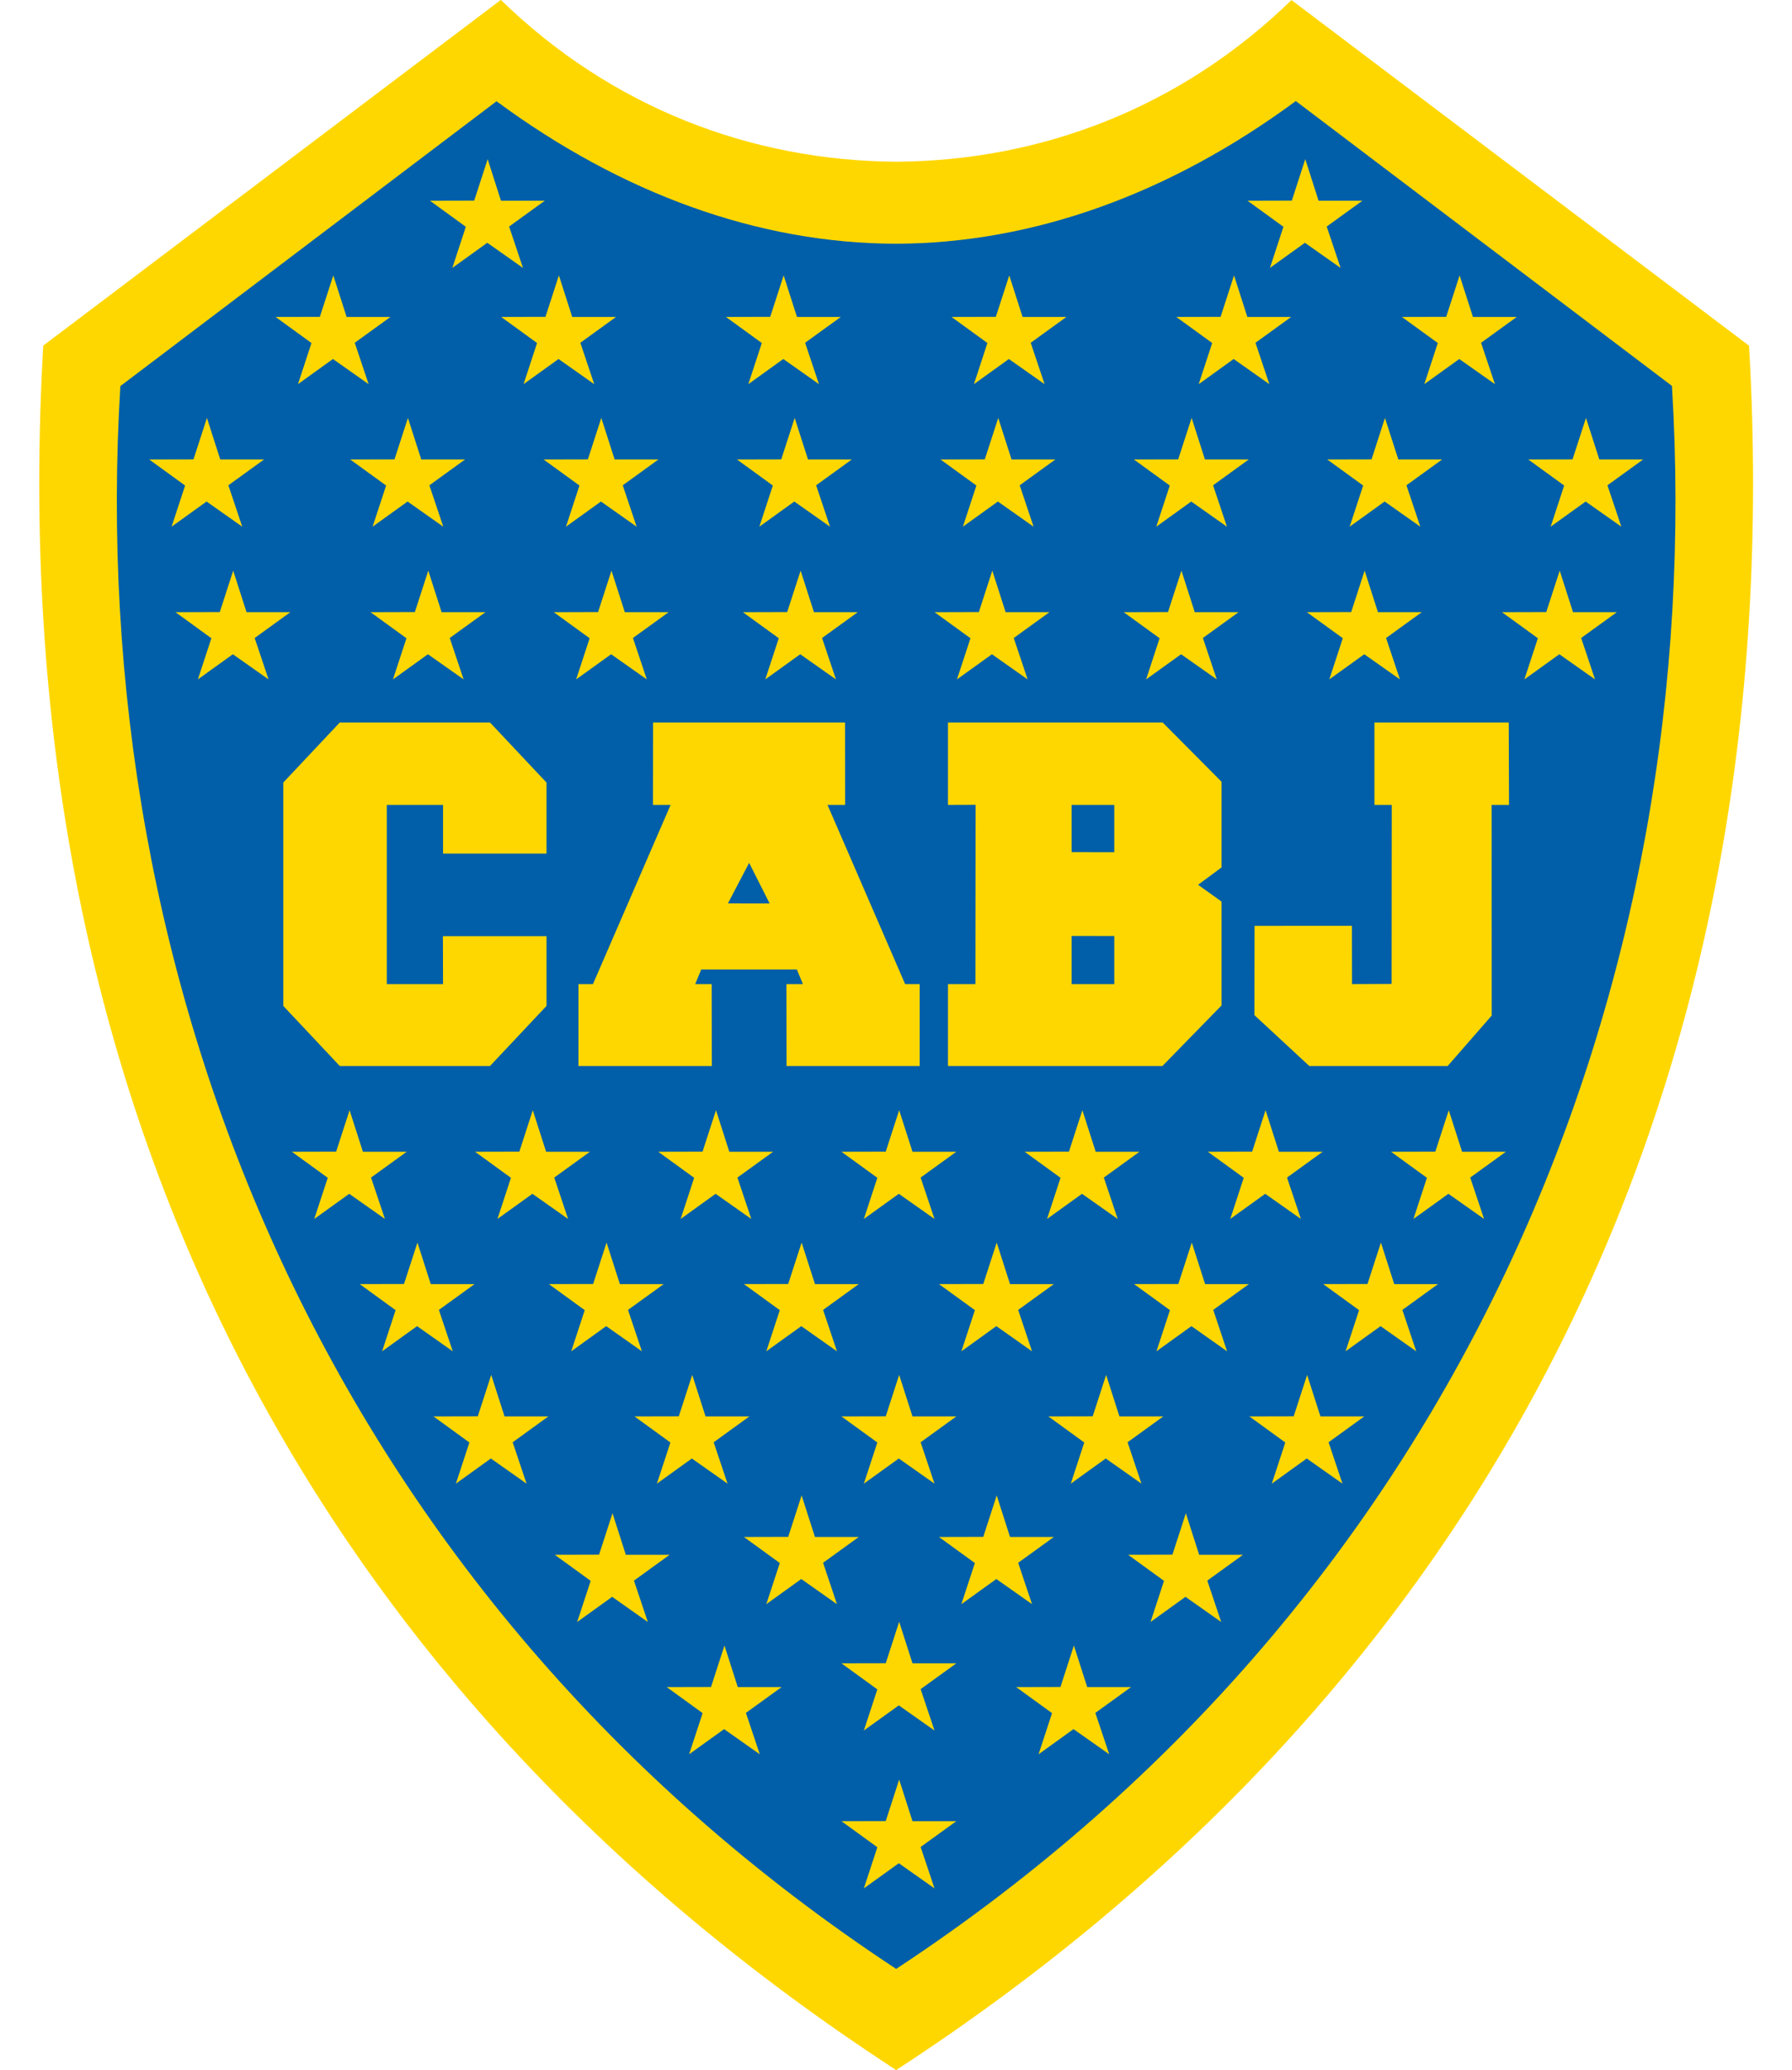 <?xml version="1.0" encoding="UTF-8"?>
<svg xmlns="http://www.w3.org/2000/svg" xmlns:xlink="http://www.w3.org/1999/xlink" width="567.2pt" height="655.1pt" viewBox="0 0 567.2 655.1" version="1.1">
<defs>
<clipPath id="clip1">
  <path d="M 12 0 L 555 0 L 555 655.102 L 12 655.102 Z M 12 0 "/>
</clipPath>
</defs>
<g id="surface1">
<g clip-path="url(#clip1)" clip-rule="nonzero">
<path style=" stroke:none;fill-rule:evenodd;fill:rgb(100%,84.375%,0%);fill-opacity:1;" d="M 283.652 655.023 C 97.594 533.938 0.004 347.535 13.691 109.355 L 158.531 -0.031 C 193.609 34.105 237.809 50.855 283.652 51.176 C 329.488 50.887 373.691 34.145 408.777 0.016 L 553.609 109.395 C 567.297 347.57 469.711 533.973 283.652 655.023 Z M 283.652 655.023 "/>
</g>
<path style=" stroke:none;fill-rule:evenodd;fill:rgb(0%,37.256%,65.819%);fill-opacity:1;" d="M 283.652 77.125 C 240.18 77.055 196.898 61.34 157.156 32.039 L 38.094 122.172 C 26.613 311.043 103.52 504.477 283.652 623.016 C 463.781 504.422 540.684 310.98 529.203 122.113 L 410.145 31.977 C 370.41 61.281 327.117 76.996 283.652 77.125 Z M 283.652 77.125 "/>
<path style=" stroke:none;fill-rule:evenodd;fill:rgb(100%,84.375%,0%);fill-opacity:1;" d="M 284.602 351.301 L 288.82 364.445 L 302.688 364.445 L 291.395 372.613 L 295.785 385.711 L 284.488 377.75 L 273.422 385.711 L 277.695 372.691 L 266.336 364.445 L 280.352 364.41 Z M 284.602 351.301 "/>
<path style=" stroke:none;fill-rule:evenodd;fill:rgb(100%,84.375%,0%);fill-opacity:1;" d="M 342.59 351.301 L 346.805 364.445 L 360.672 364.445 L 349.379 372.613 L 353.77 385.711 L 342.473 377.75 L 331.406 385.711 L 335.676 372.691 L 324.32 364.445 L 338.34 364.41 Z M 342.59 351.301 "/>
<path style=" stroke:none;fill-rule:evenodd;fill:rgb(100%,84.375%,0%);fill-opacity:1;" d="M 400.574 351.301 L 404.789 364.445 L 418.656 364.445 L 407.363 372.613 L 411.754 385.711 L 400.461 377.75 L 389.395 385.711 L 393.664 372.691 L 382.305 364.445 L 396.32 364.41 Z M 400.574 351.301 "/>
<path style=" stroke:none;fill-rule:evenodd;fill:rgb(100%,84.375%,0%);fill-opacity:1;" d="M 458.559 351.301 L 462.773 364.445 L 476.641 364.445 L 465.348 372.613 L 469.738 385.711 L 458.445 377.75 L 447.379 385.711 L 451.648 372.691 L 440.289 364.445 L 454.305 364.41 Z M 458.559 351.301 "/>
<path style=" stroke:none;fill-rule:evenodd;fill:rgb(100%,84.375%,0%);fill-opacity:1;" d="M 226.621 351.301 L 230.84 364.445 L 244.703 364.445 L 233.406 372.613 L 237.801 385.711 L 226.504 377.75 L 215.438 385.711 L 219.711 372.691 L 208.348 364.445 L 222.367 364.41 Z M 226.621 351.301 "/>
<path style=" stroke:none;fill-rule:evenodd;fill:rgb(100%,84.375%,0%);fill-opacity:1;" d="M 168.633 351.301 L 172.852 364.445 L 186.719 364.445 L 175.426 372.613 L 179.812 385.711 L 168.516 377.75 L 157.449 385.711 L 161.723 372.691 L 150.363 364.445 L 164.383 364.41 Z M 168.633 351.301 "/>
<path style=" stroke:none;fill-rule:evenodd;fill:rgb(100%,84.375%,0%);fill-opacity:1;" d="M 110.648 351.301 L 114.863 364.445 L 128.73 364.445 L 117.438 372.613 L 121.836 385.711 L 110.535 377.75 L 99.465 385.711 L 103.738 372.691 L 92.379 364.445 L 106.395 364.41 Z M 110.648 351.301 "/>
<path style=" stroke:none;fill-rule:evenodd;fill:rgb(100%,84.375%,0%);fill-opacity:1;" d="M 315.477 393.18 L 319.691 406.32 L 333.562 406.32 L 322.266 414.492 L 326.656 427.59 L 315.359 419.625 L 304.297 427.59 L 308.566 414.57 L 297.203 406.32 L 311.223 406.289 Z M 315.477 393.18 "/>
<path style=" stroke:none;fill-rule:evenodd;fill:rgb(100%,84.375%,0%);fill-opacity:1;" d="M 377.223 393.18 L 381.434 406.32 L 395.301 406.32 L 384.008 414.492 L 388.398 427.59 L 377.102 419.625 L 366.039 427.59 L 370.309 414.57 L 358.949 406.32 L 372.965 406.289 Z M 377.223 393.18 "/>
<path style=" stroke:none;fill-rule:evenodd;fill:rgb(100%,84.375%,0%);fill-opacity:1;" d="M 437.086 393.18 L 441.297 406.32 L 455.164 406.32 L 443.871 414.492 L 448.266 427.59 L 436.969 419.625 L 425.902 427.59 L 430.172 414.57 L 418.812 406.32 L 432.836 406.289 Z M 437.086 393.18 "/>
<path style=" stroke:none;fill-rule:evenodd;fill:rgb(100%,84.375%,0%);fill-opacity:1;" d="M 253.73 393.18 L 257.949 406.32 L 271.816 406.32 L 260.523 414.492 L 264.914 427.59 L 253.617 419.625 L 242.547 427.59 L 246.82 414.57 L 235.465 406.32 L 249.477 406.289 Z M 253.73 393.18 "/>
<path style=" stroke:none;fill-rule:evenodd;fill:rgb(100%,84.375%,0%);fill-opacity:1;" d="M 191.988 393.18 L 196.203 406.32 L 210.07 406.32 L 198.777 414.492 L 203.172 427.59 L 191.871 419.625 L 180.805 427.59 L 185.078 414.57 L 173.719 406.32 L 187.738 406.289 Z M 191.988 393.18 "/>
<path style=" stroke:none;fill-rule:evenodd;fill:rgb(100%,84.375%,0%);fill-opacity:1;" d="M 132.129 393.18 L 136.34 406.32 L 150.211 406.32 L 138.914 414.492 L 143.305 427.59 L 132.008 419.625 L 120.941 427.59 L 125.215 414.57 L 113.855 406.32 L 127.871 406.289 Z M 132.129 393.18 "/>
<path style=" stroke:none;fill-rule:evenodd;fill:rgb(100%,84.375%,0%);fill-opacity:1;" d="M 350.109 435.055 L 354.324 448.199 L 368.191 448.199 L 356.898 456.371 L 361.289 469.465 L 349.988 461.504 L 338.922 469.465 L 343.191 456.445 L 331.84 448.199 L 345.855 448.168 Z M 350.109 435.055 "/>
<path style=" stroke:none;fill-rule:evenodd;fill:rgb(100%,84.375%,0%);fill-opacity:1;" d="M 413.727 435.055 L 417.945 448.199 L 431.809 448.199 L 420.516 456.371 L 424.906 469.465 L 413.609 461.504 L 402.547 469.465 L 406.816 456.445 L 395.461 448.199 L 409.473 448.168 Z M 413.727 435.055 "/>
<path style=" stroke:none;fill-rule:evenodd;fill:rgb(100%,84.375%,0%);fill-opacity:1;" d="M 284.602 435.055 L 288.82 448.199 L 302.688 448.199 L 291.395 456.371 L 295.785 469.465 L 284.488 461.504 L 273.422 469.465 L 277.695 456.445 L 266.336 448.199 L 280.352 448.168 Z M 284.602 435.055 "/>
<path style=" stroke:none;fill-rule:evenodd;fill:rgb(100%,84.375%,0%);fill-opacity:1;" d="M 219.102 435.055 L 223.316 448.199 L 237.184 448.199 L 225.891 456.371 L 230.281 469.465 L 218.984 461.504 L 207.922 469.465 L 212.191 456.445 L 200.836 448.199 L 214.848 448.168 Z M 219.102 435.055 "/>
<path style=" stroke:none;fill-rule:evenodd;fill:rgb(100%,84.375%,0%);fill-opacity:1;" d="M 155.48 435.055 L 159.695 448.199 L 173.562 448.199 L 162.27 456.371 L 166.66 469.465 L 155.363 461.504 L 144.297 469.465 L 148.57 456.445 L 137.215 448.199 L 151.227 448.168 Z M 155.48 435.055 "/>
<path style=" stroke:none;fill-rule:evenodd;fill:rgb(100%,84.375%,0%);fill-opacity:1;" d="M 375.344 478.832 L 379.559 491.977 L 393.422 491.977 L 382.133 500.145 L 386.523 513.242 L 375.223 505.277 L 364.16 513.242 L 368.43 500.223 L 357.074 491.977 L 371.09 491.941 Z M 375.344 478.832 "/>
<path style=" stroke:none;fill-rule:evenodd;fill:rgb(100%,84.375%,0%);fill-opacity:1;" d="M 315.477 473.195 L 319.691 486.34 L 333.562 486.34 L 322.266 494.508 L 326.656 507.602 L 315.359 499.641 L 304.289 507.602 L 308.562 494.586 L 297.203 486.34 L 311.223 486.305 Z M 315.477 473.195 "/>
<path style=" stroke:none;fill-rule:evenodd;fill:rgb(100%,84.375%,0%);fill-opacity:1;" d="M 253.73 473.195 L 257.945 486.34 L 271.812 486.34 L 260.52 494.508 L 264.91 507.602 L 253.613 499.641 L 242.547 507.602 L 246.82 494.586 L 235.465 486.34 L 249.477 486.305 Z M 253.73 473.195 "/>
<path style=" stroke:none;fill-rule:evenodd;fill:rgb(100%,84.375%,0%);fill-opacity:1;" d="M 193.867 478.832 L 198.086 491.977 L 211.949 491.977 L 200.656 500.145 L 205.047 513.242 L 193.754 505.277 L 182.684 513.242 L 186.961 500.223 L 175.598 491.977 L 189.613 491.941 Z M 193.867 478.832 "/>
<path style=" stroke:none;fill-rule:evenodd;fill:rgb(100%,84.375%,0%);fill-opacity:1;" d="M 339.906 520.691 L 344.121 533.84 L 357.988 533.84 L 346.695 542.004 L 351.09 555.098 L 339.785 547.141 L 328.723 555.098 L 332.992 542.078 L 321.633 533.84 L 335.652 533.805 Z M 339.906 520.691 "/>
<path style=" stroke:none;fill-rule:evenodd;fill:rgb(100%,84.375%,0%);fill-opacity:1;" d="M 284.602 513.176 L 288.82 526.32 L 302.688 526.32 L 291.395 534.484 L 295.785 547.582 L 284.488 539.625 L 273.422 547.582 L 277.695 534.562 L 266.336 526.32 L 280.352 526.289 Z M 284.602 513.176 "/>
<path style=" stroke:none;fill-rule:evenodd;fill:rgb(100%,84.375%,0%);fill-opacity:1;" d="M 229.305 520.691 L 233.52 533.84 L 247.387 533.84 L 236.094 542.004 L 240.484 555.098 L 229.188 547.141 L 218.117 555.098 L 222.391 542.078 L 211.031 533.84 L 225.051 533.805 Z M 229.305 520.691 "/>
<path style=" stroke:none;fill-rule:evenodd;fill:rgb(100%,84.375%,0%);fill-opacity:1;" d="M 284.602 563.125 L 288.82 576.27 L 302.688 576.27 L 291.395 584.434 L 295.785 597.535 L 284.488 589.574 L 273.422 597.535 L 277.695 584.516 L 266.336 576.27 L 280.352 576.234 Z M 284.602 563.125 "/>
<path style=" stroke:none;fill-rule:evenodd;fill:rgb(100%,84.375%,0%);fill-opacity:1;" d="M 253.41 180.566 L 257.629 193.715 L 271.492 193.715 L 260.199 201.879 L 264.59 214.977 L 253.289 207.02 L 242.227 214.977 L 246.496 201.957 L 235.137 193.715 L 249.156 193.676 Z M 253.41 180.566 "/>
<path style=" stroke:none;fill-rule:evenodd;fill:rgb(100%,84.375%,0%);fill-opacity:1;" d="M 314.078 180.566 L 318.297 193.715 L 332.16 193.715 L 320.867 201.879 L 325.262 214.977 L 313.965 207.02 L 302.895 214.977 L 307.172 201.957 L 295.809 193.715 L 309.824 193.676 Z M 314.078 180.566 "/>
<path style=" stroke:none;fill-rule:evenodd;fill:rgb(100%,84.375%,0%);fill-opacity:1;" d="M 373.945 180.566 L 378.16 193.715 L 392.023 193.715 L 380.734 201.879 L 385.129 214.977 L 373.836 207.02 L 362.766 214.977 L 367.035 201.957 L 355.672 193.715 L 369.691 193.676 Z M 373.945 180.566 "/>
<path style=" stroke:none;fill-rule:evenodd;fill:rgb(100%,84.375%,0%);fill-opacity:1;" d="M 431.926 180.566 L 436.145 193.715 L 450.012 193.715 L 438.715 201.879 L 443.105 214.977 L 431.812 207.02 L 420.746 214.977 L 425.02 201.957 L 413.656 193.715 L 427.676 193.676 Z M 431.926 180.566 "/>
<path style=" stroke:none;fill-rule:evenodd;fill:rgb(100%,84.375%,0%);fill-opacity:1;" d="M 493.672 180.566 L 497.891 193.715 L 511.754 193.715 L 500.465 201.879 L 504.852 214.977 L 493.559 207.02 L 482.492 214.977 L 486.766 201.957 L 475.402 193.715 L 489.422 193.676 Z M 493.672 180.566 "/>
<path style=" stroke:none;fill-rule:evenodd;fill:rgb(100%,84.375%,0%);fill-opacity:1;" d="M 193.547 180.566 L 197.762 193.715 L 211.629 193.715 L 200.336 201.879 L 204.727 214.977 L 193.43 207.02 L 182.359 214.977 L 186.633 201.957 L 175.273 193.715 L 189.297 193.676 Z M 193.547 180.566 "/>
<path style=" stroke:none;fill-rule:evenodd;fill:rgb(100%,84.375%,0%);fill-opacity:1;" d="M 135.559 180.566 L 139.773 193.715 L 153.645 193.715 L 142.348 201.879 L 146.742 214.977 L 135.445 207.02 L 124.379 214.977 L 128.648 201.957 L 117.289 193.715 L 131.309 193.676 Z M 135.559 180.566 "/>
<path style=" stroke:none;fill-rule:evenodd;fill:rgb(100%,84.375%,0%);fill-opacity:1;" d="M 73.816 180.566 L 78.031 193.715 L 91.898 193.715 L 80.605 201.879 L 84.996 214.977 L 73.703 207.02 L 62.633 214.977 L 66.906 201.957 L 55.547 193.715 L 69.562 193.676 Z M 73.816 180.566 "/>
<path style=" stroke:none;fill-rule:evenodd;fill:rgb(100%,84.375%,0%);fill-opacity:1;" d="M 251.531 132.246 L 255.746 145.391 L 269.613 145.391 L 258.32 153.559 L 262.711 166.656 L 251.41 158.695 L 240.348 166.656 L 244.617 153.637 L 233.258 145.391 L 247.277 145.359 Z M 251.531 132.246 "/>
<path style=" stroke:none;fill-rule:evenodd;fill:rgb(100%,84.375%,0%);fill-opacity:1;" d="M 315.961 132.246 L 320.172 145.391 L 334.039 145.391 L 322.754 153.559 L 327.141 166.656 L 315.844 158.695 L 304.773 166.656 L 309.047 153.637 L 297.688 145.391 L 311.703 145.359 Z M 315.961 132.246 "/>
<path style=" stroke:none;fill-rule:evenodd;fill:rgb(100%,84.375%,0%);fill-opacity:1;" d="M 377.172 132.246 L 381.383 145.391 L 395.246 145.391 L 383.961 153.559 L 388.344 166.656 L 377.051 158.695 L 365.984 166.656 L 370.258 153.637 L 358.895 145.391 L 372.914 145.359 Z M 377.172 132.246 "/>
<path style=" stroke:none;fill-rule:evenodd;fill:rgb(100%,84.375%,0%);fill-opacity:1;" d="M 438.367 132.246 L 442.59 145.391 L 456.461 145.391 L 445.16 153.559 L 449.551 166.656 L 438.258 158.695 L 427.191 166.656 L 431.465 153.637 L 420.098 145.391 L 434.117 145.359 Z M 438.367 132.246 "/>
<path style=" stroke:none;fill-rule:evenodd;fill:rgb(100%,84.375%,0%);fill-opacity:1;" d="M 501.992 132.246 L 506.215 145.391 L 520.074 145.391 L 508.781 153.559 L 513.176 166.656 L 501.883 158.695 L 490.812 166.656 L 495.09 153.637 L 483.723 145.391 L 497.738 145.359 Z M 501.992 132.246 "/>
<path style=" stroke:none;fill-rule:evenodd;fill:rgb(100%,84.375%,0%);fill-opacity:1;" d="M 190.324 132.246 L 194.539 145.391 L 208.406 145.391 L 197.109 153.559 L 201.504 166.656 L 190.211 158.695 L 179.141 166.656 L 183.41 153.637 L 172.051 145.391 L 186.07 145.359 Z M 190.324 132.246 "/>
<path style=" stroke:none;fill-rule:evenodd;fill:rgb(100%,84.375%,0%);fill-opacity:1;" d="M 129.117 132.246 L 133.336 145.391 L 147.199 145.391 L 135.906 153.559 L 140.297 166.656 L 129.004 158.695 L 117.934 166.656 L 122.211 153.637 L 110.848 145.391 L 124.863 145.359 Z M 129.117 132.246 "/>
<path style=" stroke:none;fill-rule:evenodd;fill:rgb(100%,84.375%,0%);fill-opacity:1;" d="M 65.496 132.246 L 69.715 145.391 L 83.578 145.391 L 72.281 153.559 L 76.676 166.656 L 65.379 158.695 L 54.312 166.656 L 58.586 153.637 L 47.223 145.391 L 61.242 145.359 Z M 65.496 132.246 "/>
<path style=" stroke:none;fill-rule:evenodd;fill:rgb(100%,84.375%,0%);fill-opacity:1;" d="M 248.039 87.148 L 252.254 100.293 L 266.121 100.293 L 254.828 108.461 L 259.219 121.559 L 247.926 113.598 L 236.855 121.559 L 241.129 108.539 L 229.77 100.293 L 243.789 100.258 Z M 248.039 87.148 "/>
<path style=" stroke:none;fill-rule:evenodd;fill:rgb(100%,84.375%,0%);fill-opacity:1;" d="M 319.449 87.148 L 323.664 100.293 L 337.531 100.293 L 326.238 108.461 L 330.633 121.559 L 319.328 113.598 L 308.266 121.559 L 312.535 108.539 L 301.176 100.293 L 315.195 100.258 Z M 319.449 87.148 "/>
<path style=" stroke:none;fill-rule:evenodd;fill:rgb(100%,84.375%,0%);fill-opacity:1;" d="M 390.59 87.148 L 394.801 100.293 L 408.672 100.293 L 397.379 108.461 L 401.77 121.559 L 390.473 113.598 L 379.41 121.559 L 383.68 108.539 L 372.316 100.293 L 386.34 100.258 Z M 390.59 87.148 "/>
<path style=" stroke:none;fill-rule:evenodd;fill:rgb(100%,84.375%,0%);fill-opacity:1;" d="M 461.992 87.148 L 466.215 100.293 L 480.078 100.293 L 468.781 108.461 L 473.176 121.559 L 461.883 113.598 L 450.816 121.559 L 455.09 108.539 L 443.723 100.293 L 457.742 100.258 Z M 461.992 87.148 "/>
<path style=" stroke:none;fill-rule:evenodd;fill:rgb(100%,84.375%,0%);fill-opacity:1;" d="M 176.902 87.148 L 181.117 100.293 L 194.98 100.293 L 183.688 108.461 L 188.086 121.559 L 176.785 113.598 L 165.715 121.559 L 169.988 108.539 L 158.629 100.293 L 172.648 100.258 Z M 176.902 87.148 "/>
<path style=" stroke:none;fill-rule:evenodd;fill:rgb(100%,84.375%,0%);fill-opacity:1;" d="M 105.496 87.148 L 109.711 100.293 L 123.574 100.293 L 112.281 108.461 L 116.676 121.559 L 105.379 113.598 L 94.309 121.559 L 98.586 108.539 L 87.223 100.293 L 101.242 100.258 Z M 105.496 87.148 "/>
<path style=" stroke:none;fill-rule:evenodd;fill:rgb(100%,84.375%,0%);fill-opacity:1;" d="M 413.137 50.367 L 417.352 63.516 L 431.219 63.516 L 419.926 71.684 L 424.316 84.777 L 413.023 76.82 L 401.961 84.777 L 406.227 71.762 L 394.867 63.516 L 408.883 63.48 Z M 413.137 50.367 "/>
<path style=" stroke:none;fill-rule:evenodd;fill:rgb(100%,84.375%,0%);fill-opacity:1;" d="M 154.352 50.367 L 158.566 63.516 L 172.434 63.516 L 161.141 71.684 L 165.531 84.777 L 154.234 76.82 L 143.172 84.777 L 147.441 71.762 L 136.086 63.516 L 150.098 63.48 Z M 154.352 50.367 "/>
<path style=" stroke:none;fill-rule:evenodd;fill:rgb(100%,84.375%,0%);fill-opacity:1;" d="M 172.98 270.086 L 140.23 270.086 L 140.23 254.695 L 122.426 254.695 L 122.426 311.398 L 140.23 311.398 L 140.191 296.23 L 172.98 296.234 L 172.984 318.293 L 155.09 337.316 L 107.547 337.316 L 89.676 318.309 L 89.676 247.602 L 107.531 228.625 L 155.105 228.625 L 172.984 247.629 Z M 172.98 270.086 "/>
<path style=" stroke:none;fill-rule:evenodd;fill:rgb(100%,84.375%,0%);fill-opacity:1;" d="M 477.547 228.625 L 477.629 254.695 L 472.129 254.695 L 472.156 321.344 L 458.211 337.316 L 414.422 337.316 L 397.047 321.219 L 397.086 292.961 L 427.906 292.941 L 427.941 311.398 L 440.469 311.344 L 440.52 254.695 L 435.035 254.695 L 435.035 228.625 Z M 477.547 228.625 "/>
<path style=" stroke:none;fill-rule:evenodd;fill:rgb(100%,84.375%,0%);fill-opacity:1;" d="M 230.395 285.875 L 237.113 273.027 L 243.598 285.879 Z M 252.223 306.766 L 254.133 311.398 L 248.922 311.398 L 248.961 337.316 L 291.094 337.316 L 291.094 311.398 L 286.492 311.398 L 261.922 254.695 L 267.496 254.695 L 267.469 228.625 L 206.715 228.625 L 206.672 254.695 L 212.258 254.695 L 187.68 311.398 L 183.094 311.398 L 183.094 337.316 L 225.312 337.316 L 225.258 311.398 L 220.047 311.398 L 221.953 306.766 Z M 252.223 306.766 "/>
<path style=" stroke:none;fill-rule:evenodd;fill:rgb(100%,84.375%,0%);fill-opacity:1;" d="M 352.691 296.184 L 352.691 311.398 L 339.188 311.398 L 339.188 296.168 Z M 352.691 269.656 L 339.188 269.641 L 339.188 254.695 L 352.691 254.695 L 352.691 269.727 Z M 300.055 228.625 L 368.02 228.625 L 386.645 247.367 L 386.645 274.477 L 379.211 279.969 L 386.645 285.281 L 386.645 318.148 L 367.922 337.316 L 300.055 337.316 L 300.055 311.398 L 308.738 311.398 L 308.797 254.664 L 300.055 254.695 Z M 300.055 228.625 "/>
</g>
</svg>
